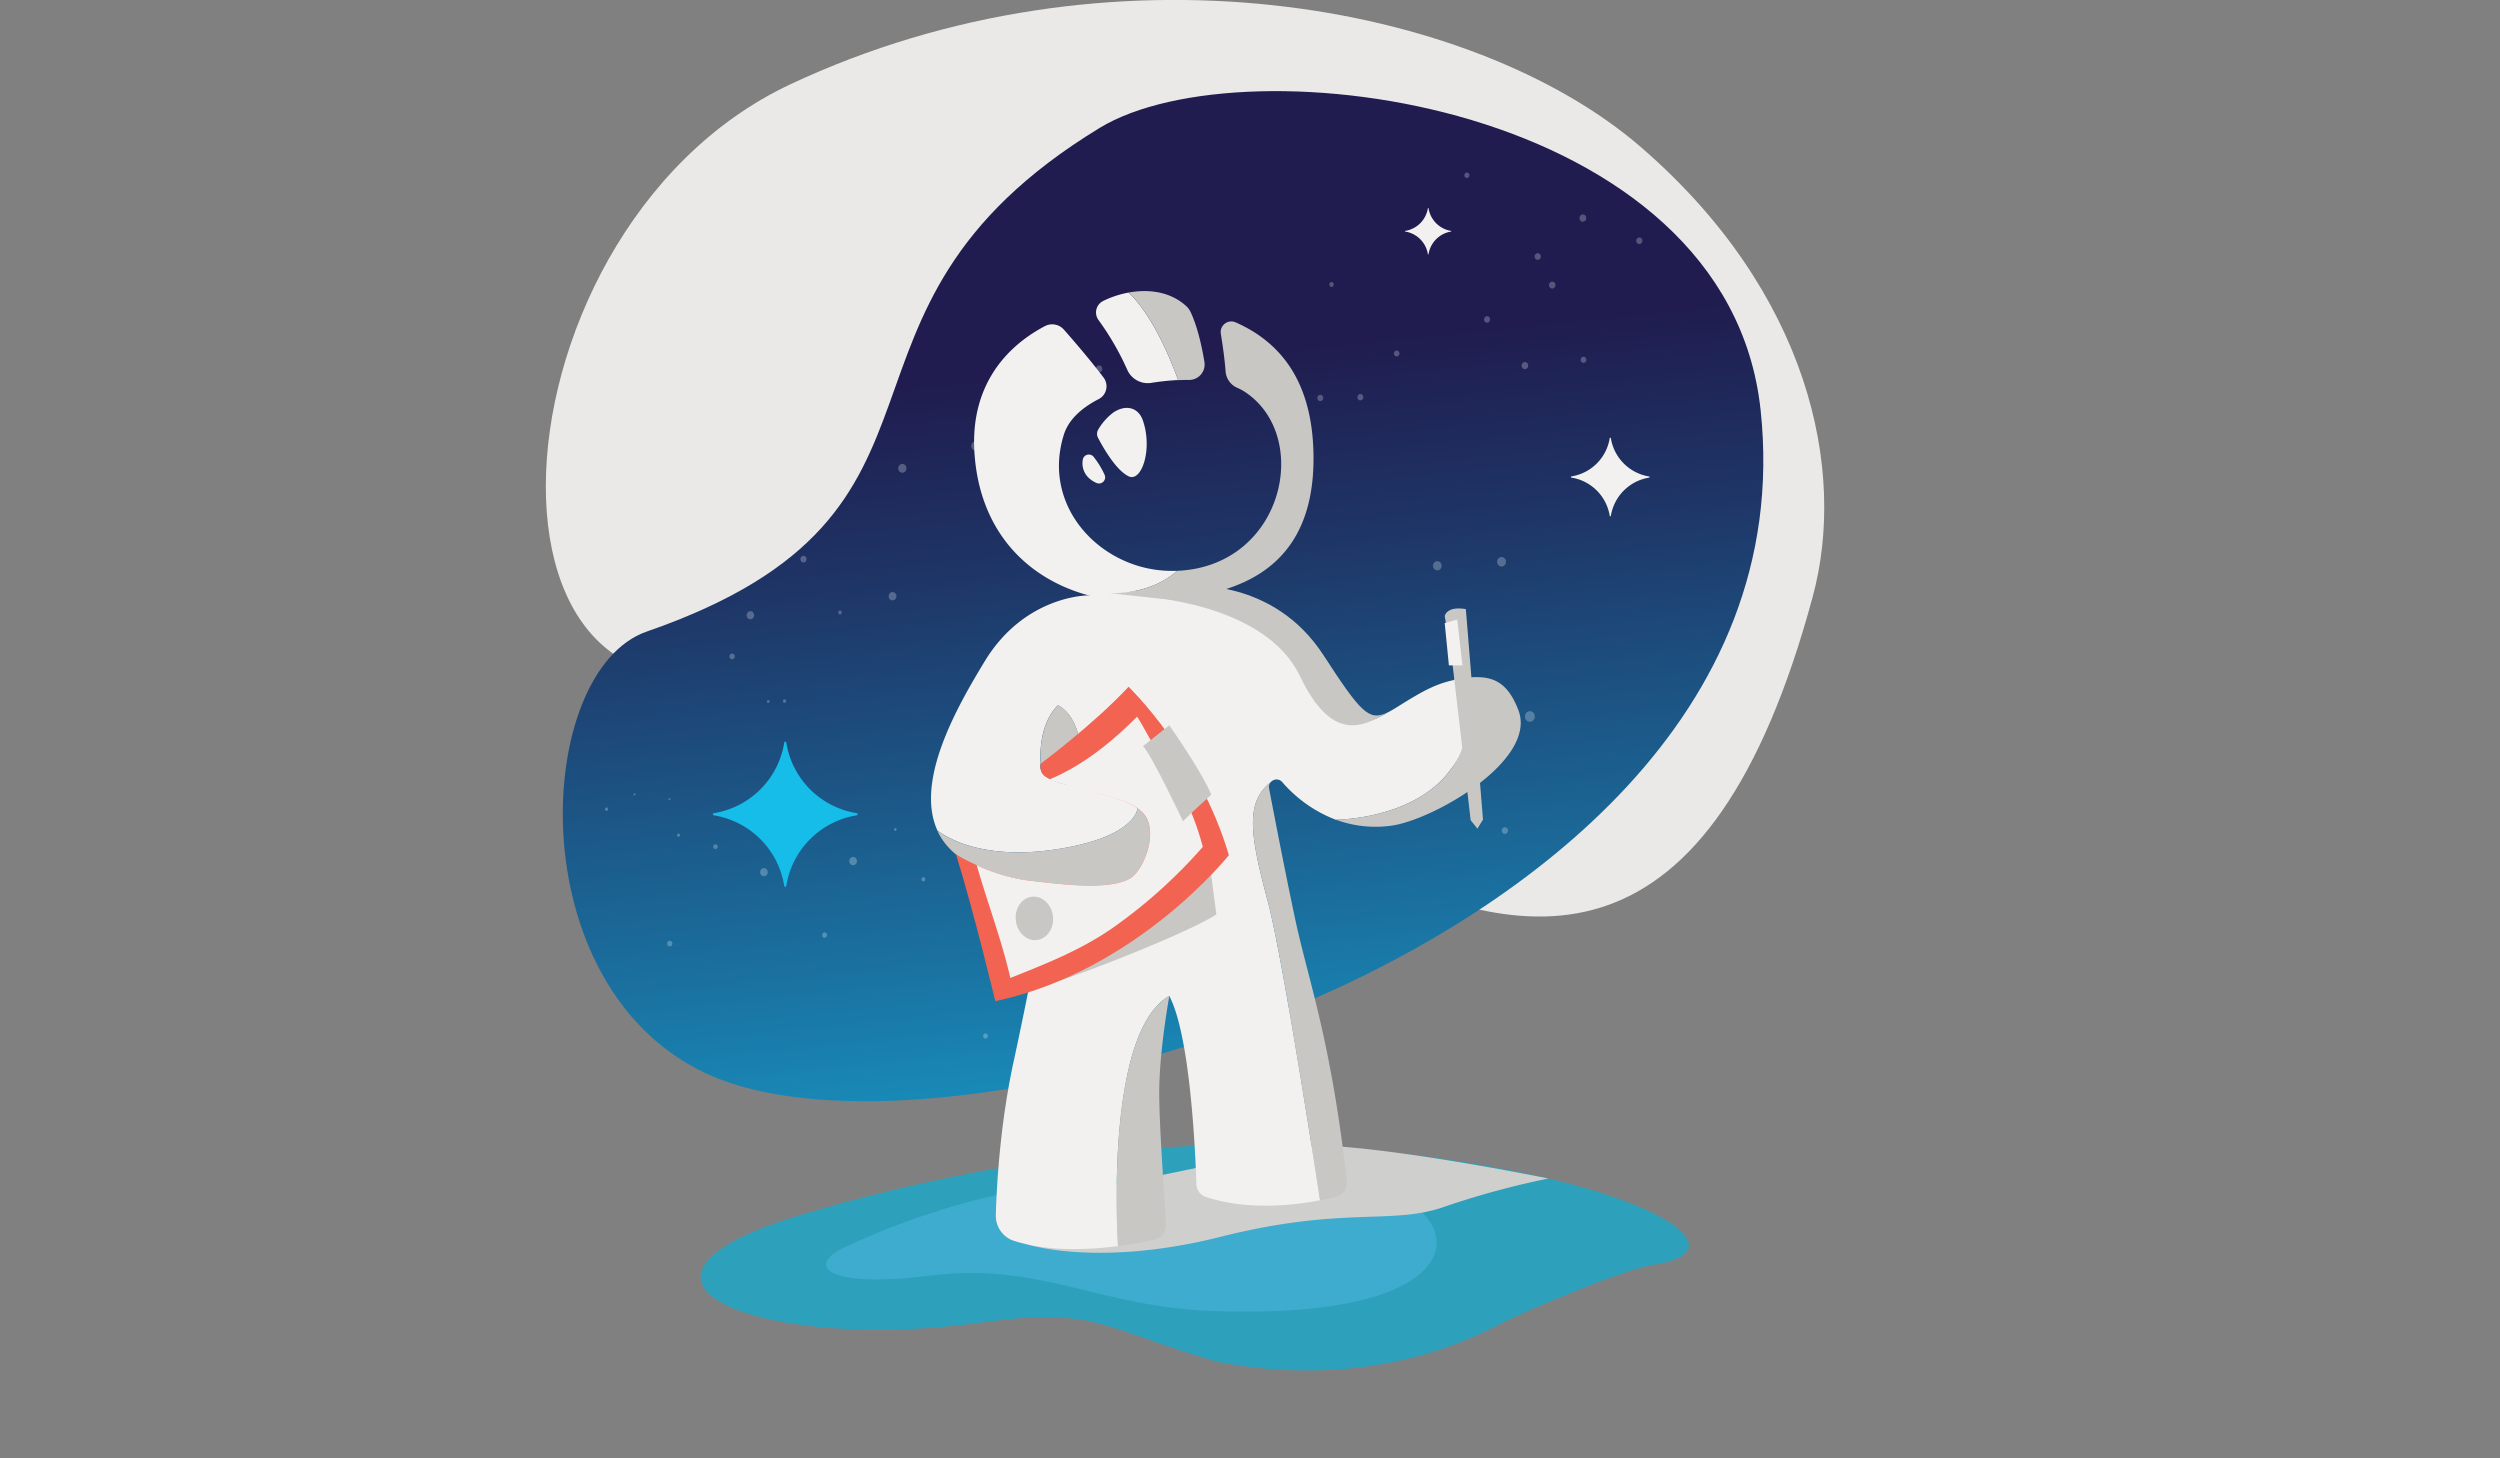 <svg xmlns="http://www.w3.org/2000/svg" xmlns:xlink="http://www.w3.org/1999/xlink" viewBox="0 0 892.08 520.35"><rect x="0" y="0" width="892.08" height="520.35" fill="#808080" stroke="none"/><defs><linearGradient id="fa0c3e1e-d479-4f86-b6b5-3c1e4fe51bf3" x1="435.65" y1="931.11" x2="379.29" y2="574.66" gradientTransform="translate(-55.28 -337.49) rotate(3.17)" gradientUnits="userSpaceOnUse"><stop offset="0" stop-color="#15bde8"/><stop offset="0.44" stop-color="#1a709f"/><stop offset="0.82" stop-color="#1e3465"/><stop offset="1" stop-color="#201c4f"/></linearGradient><clipPath id="eb69ede0-d1a6-4654-ba74-94ad210f0ec7" transform="translate(113.52 -127.65)"><path d="M177.41,318.32c23.19-31.46,41.11-83.44,58.61-109.69,57.21-85.84,266.9-44.65,278.69,65.24S429.6,451.81,354.77,484.28s-109,38.87-169.88,36c-43.65-2.06-60.14-12.61-79.9-39C77.66,444.82,82.3,364.55,117.28,353,147.3,343,164.8,335.42,177.41,318.32Z" style="fill:none"/></clipPath><symbol id="adc15f27-6a6c-441a-bf9b-f707253a80e2" data-name="New Symbol 2" viewBox="0 0 2.33 2.33"><path d="M2.33,1.17A1.17,1.17,0,1,1,1.17,0,1.16,1.16,0,0,1,2.33,1.17Z" style="fill:#fff"/></symbol></defs><title>Untitled-1</title><g style="isolation:isolate"><g id="e2ebf0cb-0dce-4d57-8648-4f863b39eb5e" data-name="Layer 1"><path d="M175.24,357.71c-128,62-120.41-146.65-6.69-200S412.07,128.32,472,180.14s73.57,115.11,61.33,160.39C460.24,610.92,274.18,309.77,175.24,357.71Z" transform="translate(113.52 -127.65)" style="fill:#eae9e8"/><path d="M278.91,173.27c51.72-31.51,224-9.29,235.8,100.6S429.6,451.81,354.77,484.28,184.52,532.13,138.5,510.7C71.09,479.32,77,366.93,117.28,353,241.15,310.06,170.14,239.53,278.91,173.27Z" transform="translate(113.52 -127.65)" style="fill:url(#fa0c3e1e-d479-4f86-b6b5-3c1e4fe51bf3)"/><g style="clip-path:url(#eb69ede0-d1a6-4654-ba74-94ad210f0ec7)"><g style="opacity:0.25"><use width="2.33" height="2.33" transform="matrix(0.34, 0.02, 0.02, -0.37, 191.55, 459.53)" xlink:href="#adc15f27-6a6c-441a-bf9b-f707253a80e2"/><use width="2.33" height="2.33" transform="matrix(0.92, 0.05, 0.06, -0.99, 154.51, 362.18)" xlink:href="#adc15f27-6a6c-441a-bf9b-f707253a80e2"/><use width="2.33" height="2.33" transform="matrix(0.91, 0.05, 0.06, -0.98, 168.35, 337.32)" xlink:href="#adc15f27-6a6c-441a-bf9b-f707253a80e2"/><use width="2.33" height="2.33" transform="matrix(0.31, 0.02, 0.02, -0.33, 226.03, 283.8)" xlink:href="#adc15f27-6a6c-441a-bf9b-f707253a80e2"/><use width="2.33" height="2.33" transform="matrix(0.92, 0.05, 0.06, -0.99, 408.02, 338.96)" xlink:href="#adc15f27-6a6c-441a-bf9b-f707253a80e2"/><use width="2.33" height="2.33" transform="matrix(1.41, 0.08, 0.09, -1.51, 422.81, 351.28)" xlink:href="#adc15f27-6a6c-441a-bf9b-f707253a80e2"/><use width="2.33" height="2.33" transform="matrix(1.46, 0.09, 0.09, -1.57, 421.14, 286.2)" xlink:href="#adc15f27-6a6c-441a-bf9b-f707253a80e2"/><use width="2.33" height="2.33" transform="matrix(1.12, 0.07, 0.07, -1.2, 409.31, 206.84)" xlink:href="#adc15f27-6a6c-441a-bf9b-f707253a80e2"/><use width="2.33" height="2.33" transform="matrix(1.25, 0.07, 0.08, -1.34, 320.44, 168.6)" xlink:href="#adc15f27-6a6c-441a-bf9b-f707253a80e2"/><use width="2.33" height="2.33" transform="matrix(0.81, 0.05, 0.05, -0.87, 300.45, 145.92)" xlink:href="#adc15f27-6a6c-441a-bf9b-f707253a80e2"/><use width="2.33" height="2.33" transform="matrix(0.91, 0.05, 0.06, -0.98, 313.89, 130.58)" xlink:href="#adc15f27-6a6c-441a-bf9b-f707253a80e2"/><use width="2.33" height="2.33" transform="matrix(1.31, 0.08, 0.08, -1.4, 346.49, 160.66)" xlink:href="#adc15f27-6a6c-441a-bf9b-f707253a80e2"/><use width="2.33" height="2.33" transform="matrix(1.15, 0.07, 0.07, -1.23, 398.93, 156.13)" xlink:href="#adc15f27-6a6c-441a-bf9b-f707253a80e2"/><use width="2.33" height="2.33" transform="matrix(0.84, 0.05, 0.05, -0.9, 497.35, 127.13)" xlink:href="#adc15f27-6a6c-441a-bf9b-f707253a80e2"/><use width="2.33" height="2.33" transform="matrix(0.91, 0.05, 0.06, -0.98, 529.5, 115.08)" xlink:href="#adc15f27-6a6c-441a-bf9b-f707253a80e2"/><use width="2.33" height="2.33" transform="matrix(0.95, 0.06, 0.06, -1.02, 547.54, 92.66)" xlink:href="#adc15f27-6a6c-441a-bf9b-f707253a80e2"/><use width="2.33" height="2.33" transform="matrix(0.93, 0.06, 0.06, -1, 583.8, 87.01)" xlink:href="#adc15f27-6a6c-441a-bf9b-f707253a80e2"/><use width="2.33" height="2.33" transform="matrix(0.87, 0.05, 0.05, -0.93, 563.98, 129.41)" xlink:href="#adc15f27-6a6c-441a-bf9b-f707253a80e2"/><use width="2.33" height="2.33" transform="matrix(1.35, 0.08, 0.08, -1.45, 534.14, 202.06)" xlink:href="#adc15f27-6a6c-441a-bf9b-f707253a80e2"/><use width="2.33" height="2.33" transform="matrix(1.5, 0.09, 0.09, -1.62, 544.06, 257.45)" xlink:href="#adc15f27-6a6c-441a-bf9b-f707253a80e2"/><use width="2.33" height="2.33" transform="matrix(0.95, 0.06, 0.06, -1.02, 535.81, 297.51)" xlink:href="#adc15f27-6a6c-441a-bf9b-f707253a80e2"/><use width="2.33" height="2.33" transform="matrix(0.56, 0.03, 0.03, -0.61, 652.39, 334.02)" xlink:href="#adc15f27-6a6c-441a-bf9b-f707253a80e2"/><use width="2.33" height="2.33" transform="matrix(0.54, 0.03, 0.03, -0.58, 601.73, 410.74)" xlink:href="#adc15f27-6a6c-441a-bf9b-f707253a80e2"/><use width="2.33" height="2.33" transform="matrix(1.14, 0.07, 0.07, -1.22, 666.77, 469.76)" xlink:href="#adc15f27-6a6c-441a-bf9b-f707253a80e2"/><use width="2.33" height="2.33" transform="matrix(1.1, 0.07, 0.07, -1.18, 747.01, 481.64)" xlink:href="#adc15f27-6a6c-441a-bf9b-f707253a80e2"/><use width="2.33" height="2.33" transform="matrix(0.76, 0.05, 0.05, -0.81, 773.36, 391.5)" xlink:href="#adc15f27-6a6c-441a-bf9b-f707253a80e2"/><use width="2.33" height="2.33" transform="matrix(1.02, 0.06, 0.06, -1.09, 823.56, 345.58)" xlink:href="#adc15f27-6a6c-441a-bf9b-f707253a80e2"/><use width="2.33" height="2.33" transform="matrix(0.75, 0.04, 0.05, -0.81, 874.12, 348.16)" xlink:href="#adc15f27-6a6c-441a-bf9b-f707253a80e2"/><use width="2.33" height="2.33" transform="matrix(0.66, 0.04, 0.04, -0.71, 867.24, 386.68)" xlink:href="#adc15f27-6a6c-441a-bf9b-f707253a80e2"/><use width="2.33" height="2.33" transform="matrix(0.48, 0.03, 0.03, -0.52, 822.53, 447.15)" xlink:href="#adc15f27-6a6c-441a-bf9b-f707253a80e2"/><use width="2.33" height="2.33" transform="matrix(0.63, 0.04, 0.04, -0.67, 800.53, 499.33)" xlink:href="#adc15f27-6a6c-441a-bf9b-f707253a80e2"/><use width="2.33" height="2.33" transform="matrix(1.53, 0.09, 0.09, -1.64, 694.67, 520.24)" xlink:href="#adc15f27-6a6c-441a-bf9b-f707253a80e2"/><use width="2.33" height="2.33" transform="matrix(1.29, 0.08, 0.08, -1.38, 662.85, 496.51)" xlink:href="#adc15f27-6a6c-441a-bf9b-f707253a80e2"/><use width="2.33" height="2.33" transform="matrix(0.62, 0.04, 0.04, -0.67, 600.22, 430.79)" xlink:href="#adc15f27-6a6c-441a-bf9b-f707253a80e2"/><use width="2.33" height="2.33" transform="matrix(1.11, 0.07, 0.07, -1.19, 463.28, 380.12)" xlink:href="#adc15f27-6a6c-441a-bf9b-f707253a80e2"/><use width="2.33" height="2.33" transform="matrix(1.16, 0.07, 0.07, -1.24, 375.42, 450.69)" xlink:href="#adc15f27-6a6c-441a-bf9b-f707253a80e2"/><use width="2.33" height="2.33" transform="matrix(0.93, 0.06, 0.06, -1, 265.89, 436.36)" xlink:href="#adc15f27-6a6c-441a-bf9b-f707253a80e2"/><use width="2.33" height="2.33" transform="matrix(0.79, 0.05, 0.05, -0.84, 362.44, 399.34)" xlink:href="#adc15f27-6a6c-441a-bf9b-f707253a80e2"/><use width="2.33" height="2.33" transform="matrix(0.72, 0.04, 0.04, -0.78, 350.78, 370.53)" xlink:href="#adc15f27-6a6c-441a-bf9b-f707253a80e2"/><use width="2.33" height="2.33" transform="matrix(0.76, 0.04, 0.05, -0.81, 422.46, 441.05)" xlink:href="#adc15f27-6a6c-441a-bf9b-f707253a80e2"/><use width="2.33" height="2.33" transform="matrix(0.57, 0.03, 0.04, -0.62, 559.61, 396.57)" xlink:href="#adc15f27-6a6c-441a-bf9b-f707253a80e2"/><use width="2.33" height="2.33" transform="matrix(0.49, 0.03, 0.03, -0.53, 660.96, 351.08)" xlink:href="#adc15f27-6a6c-441a-bf9b-f707253a80e2"/><use width="2.33" height="2.33" transform="matrix(0.66, 0.04, 0.04, -0.71, 606.36, 329.44)" xlink:href="#adc15f27-6a6c-441a-bf9b-f707253a80e2"/><use width="2.33" height="2.33" transform="matrix(0.73, 0.04, 0.05, -0.78, 611.66, 320.48)" xlink:href="#adc15f27-6a6c-441a-bf9b-f707253a80e2"/><use width="2.33" height="2.33" transform="matrix(0.75, 0.04, 0.05, -0.8, 660.79, 313.05)" xlink:href="#adc15f27-6a6c-441a-bf9b-f707253a80e2"/><use width="2.33" height="2.33" transform="matrix(0.73, 0.04, 0.05, -0.78, 647.57, 312.37)" xlink:href="#adc15f27-6a6c-441a-bf9b-f707253a80e2"/><use width="2.33" height="2.33" transform="matrix(1.49, 0.09, 0.09, -1.6, 518.01, 256.68)" xlink:href="#adc15f27-6a6c-441a-bf9b-f707253a80e2"/><use width="2.33" height="2.33" transform="matrix(0.67, 0.04, 0.04, -0.72, 376.59, 246.1)" xlink:href="#adc15f27-6a6c-441a-bf9b-f707253a80e2"/><use width="2.33" height="2.33" transform="matrix(0.48, 0.03, 0.03, -0.52, 350.83, 318.04)" xlink:href="#adc15f27-6a6c-441a-bf9b-f707253a80e2"/><use width="2.33" height="2.33" transform="matrix(0.77, 0.05, 0.05, -0.82, 193.45, 435.59)" xlink:href="#adc15f27-6a6c-441a-bf9b-f707253a80e2"/><use width="2.33" height="2.33" transform="matrix(0.55, 0.03, 0.03, -0.59, 182.87, 477.17)" xlink:href="#adc15f27-6a6c-441a-bf9b-f707253a80e2"/><use width="2.33" height="2.33" transform="matrix(0.65, 0.04, 0.04, -0.7, 141.73, 456.39)" xlink:href="#adc15f27-6a6c-441a-bf9b-f707253a80e2"/><use width="2.33" height="2.33" transform="matrix(1.11, 0.07, 0.07, -1.19, 157.59, 479.3)" xlink:href="#adc15f27-6a6c-441a-bf9b-f707253a80e2"/><use width="2.33" height="2.33" transform="matrix(0.96, 0.06, 0.06, -1.03, 405.31, 426.3)" xlink:href="#adc15f27-6a6c-441a-bf9b-f707253a80e2"/><use width="2.33" height="2.33" transform="matrix(0.59, 0.04, 0.04, -0.64, 84.73, 354.42)" xlink:href="#adc15f27-6a6c-441a-bf9b-f707253a80e2"/><use width="2.33" height="2.33" transform="matrix(0.72, 0.04, 0.04, -0.77, 72.87, 350.21)" xlink:href="#adc15f27-6a6c-441a-bf9b-f707253a80e2"/><use width="2.33" height="2.33" transform="matrix(0.99, 0.06, 0.06, -1.07, 54.71, 345.99)" xlink:href="#adc15f27-6a6c-441a-bf9b-f707253a80e2"/><use width="2.33" height="2.33" transform="matrix(1.24, 0.07, 0.08, -1.33, 199.8, 318.9)" xlink:href="#adc15f27-6a6c-441a-bf9b-f707253a80e2"/><use width="2.33" height="2.33" transform="matrix(1.39, 0.08, 0.09, -1.49, 188.29, 298.3)" xlink:href="#adc15f27-6a6c-441a-bf9b-f707253a80e2"/><use width="2.33" height="2.33" transform="matrix(1.16, 0.07, 0.07, -1.24, 271.16, 312.59)" xlink:href="#adc15f27-6a6c-441a-bf9b-f707253a80e2"/><use width="2.33" height="2.33" transform="matrix(0.99, 0.06, 0.06, -1.06, 158.8, 332.14)" xlink:href="#adc15f27-6a6c-441a-bf9b-f707253a80e2"/><use width="2.33" height="2.33" transform="matrix(0.83, 0.05, 0.05, -0.89, 70.08, 327.9)" xlink:href="#adc15f27-6a6c-441a-bf9b-f707253a80e2"/><use width="2.33" height="2.33" transform="matrix(0.66, 0.04, 0.04, -0.71, 116.38, 367.22)" xlink:href="#adc15f27-6a6c-441a-bf9b-f707253a80e2"/><use width="2.33" height="2.33" transform="matrix(0.61, 0.04, 0.04, -0.66, 25.52, 364.34)" xlink:href="#adc15f27-6a6c-441a-bf9b-f707253a80e2"/><use width="2.33" height="2.33" transform="matrix(0.57, 0.03, 0.04, -0.61, 5.31, 369.64)" xlink:href="#adc15f27-6a6c-441a-bf9b-f707253a80e2"/><use width="2.33" height="2.33" transform="matrix(0.47, 0.03, 0.03, -0.5, 21.18, 372.08)" xlink:href="#adc15f27-6a6c-441a-bf9b-f707253a80e2"/><use width="2.33" height="2.33" transform="matrix(0.34, 0.02, 0.02, -0.37, 197.61, 423.74)" xlink:href="#adc15f27-6a6c-441a-bf9b-f707253a80e2"/><use width="2.33" height="2.33" transform="matrix(0.48, 0.03, 0.03, -0.51, 99.78, 363.37)" xlink:href="#adc15f27-6a6c-441a-bf9b-f707253a80e2"/><use width="2.33" height="2.33" transform="matrix(1.17, 0.07, 0.07, -1.26, 302.98, 308.66)" xlink:href="#adc15f27-6a6c-441a-bf9b-f707253a80e2"/><use width="2.33" height="2.33" transform="matrix(1.14, 0.07, 0.07, -1.23, 266.36, 220.89)" xlink:href="#adc15f27-6a6c-441a-bf9b-f707253a80e2"/><use width="2.33" height="2.33" transform="matrix(0.93, 0.06, 0.06, -1, 285.55, 200.62)" xlink:href="#adc15f27-6a6c-441a-bf9b-f707253a80e2"/><use width="2.33" height="2.33" transform="matrix(0.54, 0.03, 0.03, -0.58, 299.07, 219.19)" xlink:href="#adc15f27-6a6c-441a-bf9b-f707253a80e2"/><use width="2.33" height="2.33" transform="matrix(1.19, 0.07, 0.07, -1.27, 317.02, 214.16)" xlink:href="#adc15f27-6a6c-441a-bf9b-f707253a80e2"/><use width="2.33" height="2.33" transform="matrix(1.45, 0.09, 0.09, -1.56, 349.25, 171.15)" xlink:href="#adc15f27-6a6c-441a-bf9b-f707253a80e2"/><use width="2.33" height="2.33" transform="matrix(0.98, 0.06, 0.06, -1.05, 391, 132.79)" xlink:href="#adc15f27-6a6c-441a-bf9b-f707253a80e2"/><use width="2.33" height="2.33" transform="matrix(0.89, 0.05, 0.06, -0.96, 470.02, 143.07)" xlink:href="#adc15f27-6a6c-441a-bf9b-f707253a80e2"/><use width="2.33" height="2.33" transform="matrix(0.9, 0.05, 0.06, -0.97, 484.31, 142.81)" xlink:href="#adc15f27-6a6c-441a-bf9b-f707253a80e2"/><use width="2.33" height="2.33" transform="matrix(1, 0.06, 0.06, -1.08, 542.9, 131.65)" xlink:href="#adc15f27-6a6c-441a-bf9b-f707253a80e2"/><use width="2.33" height="2.33" transform="matrix(0.98, 0.06, 0.06, -1.06, 552.68, 102.9)" xlink:href="#adc15f27-6a6c-441a-bf9b-f707253a80e2"/><use width="2.33" height="2.33" transform="matrix(1.03, 0.06, 0.06, -1.11, 563.55, 79.04)" xlink:href="#adc15f27-6a6c-441a-bf9b-f707253a80e2"/><use width="2.33" height="2.33" transform="matrix(0.99, 0.06, 0.06, -1.06, 594.88, 74.91)" xlink:href="#adc15f27-6a6c-441a-bf9b-f707253a80e2"/><use width="2.33" height="2.33" transform="matrix(1.04, 0.06, 0.06, -1.11, 600.07, 69.38)" xlink:href="#adc15f27-6a6c-441a-bf9b-f707253a80e2"/><use width="2.33" height="2.33" transform="matrix(1.15, 0.07, 0.07, -1.23, 600.72, 59.43)" xlink:href="#adc15f27-6a6c-441a-bf9b-f707253a80e2"/><use width="2.33" height="2.33" transform="matrix(1.31, 0.08, 0.08, -1.4, 511.27, 203.43)" xlink:href="#adc15f27-6a6c-441a-bf9b-f707253a80e2"/><use width="2.33" height="2.33" transform="matrix(1.14, 0.07, 0.07, -1.23, 380, 203.5)" xlink:href="#adc15f27-6a6c-441a-bf9b-f707253a80e2"/><use width="2.33" height="2.33" transform="matrix(0.5, 0.03, 0.03, -0.54, 279.34, 250.77)" xlink:href="#adc15f27-6a6c-441a-bf9b-f707253a80e2"/><use width="2.33" height="2.33" transform="matrix(0.3, 0.02, 0.02, -0.32, 238.52, 285.51)" xlink:href="#adc15f27-6a6c-441a-bf9b-f707253a80e2"/><use width="2.33" height="2.33" transform="matrix(0.41, 0.02, 0.03, -0.44, 318.97, 296.47)" xlink:href="#adc15f27-6a6c-441a-bf9b-f707253a80e2"/><use width="2.33" height="2.33" transform="matrix(0.6, 0.04, 0.04, -0.64, 392.83, 342.35)" xlink:href="#adc15f27-6a6c-441a-bf9b-f707253a80e2"/><use width="2.33" height="2.33" transform="matrix(0.89, 0.05, 0.05, -0.95, 264.88, 425.18)" xlink:href="#adc15f27-6a6c-441a-bf9b-f707253a80e2"/><use width="2.33" height="2.33" transform="matrix(1.44, 0.09, 0.09, -1.54, 242.83, 457.49)" xlink:href="#adc15f27-6a6c-441a-bf9b-f707253a80e2"/><use width="2.33" height="2.33" transform="matrix(1.53, 0.09, 0.09, -1.64, 220.52, 464.26)" xlink:href="#adc15f27-6a6c-441a-bf9b-f707253a80e2"/><use width="2.33" height="2.33" transform="matrix(0.97, 0.06, 0.06, -1.04, 151.51, 483.67)" xlink:href="#adc15f27-6a6c-441a-bf9b-f707253a80e2"/><use width="2.33" height="2.33" transform="matrix(0.98, 0.06, 0.06, -1.05, 133.86, 473.18)" xlink:href="#adc15f27-6a6c-441a-bf9b-f707253a80e2"/><use width="2.33" height="2.33" transform="matrix(1.12, 0.07, 0.07, -1.2, 67.3, 442.49)" xlink:href="#adc15f27-6a6c-441a-bf9b-f707253a80e2"/><use width="2.33" height="2.33" transform="matrix(0.83, 0.05, 0.05, -0.89, 68.73, 427.3)" xlink:href="#adc15f27-6a6c-441a-bf9b-f707253a80e2"/><use width="2.33" height="2.33" transform="matrix(0.62, 0.04, 0.04, -0.67, 82.23, 424.15)" xlink:href="#adc15f27-6a6c-441a-bf9b-f707253a80e2"/><use width="2.33" height="2.33" transform="matrix(0.55, 0.03, 0.03, -0.59, 52.41, 414.85)" xlink:href="#adc15f27-6a6c-441a-bf9b-f707253a80e2"/><use width="2.33" height="2.33" transform="matrix(0.51, 0.03, 0.03, -0.55, 45.1, 422.21)" xlink:href="#adc15f27-6a6c-441a-bf9b-f707253a80e2"/><use width="2.33" height="2.33" transform="matrix(0.55, 0.03, 0.03, -0.59, 43.99, 439.06)" xlink:href="#adc15f27-6a6c-441a-bf9b-f707253a80e2"/><use width="2.33" height="2.33" transform="matrix(0.64, 0.04, 0.04, -0.69, 28.61, 455.15)" xlink:href="#adc15f27-6a6c-441a-bf9b-f707253a80e2"/><use width="2.33" height="2.33" transform="matrix(0.7, 0.04, 0.04, -0.75, 13.34, 464.83)" xlink:href="#adc15f27-6a6c-441a-bf9b-f707253a80e2"/><use width="2.33" height="2.33" transform="matrix(0.74, 0.04, 0.05, -0.79, 34.96, 448.47)" xlink:href="#adc15f27-6a6c-441a-bf9b-f707253a80e2"/><use width="2.33" height="2.33" transform="matrix(0.83, 0.05, 0.05, -0.89, -0.06, 450.81)" xlink:href="#adc15f27-6a6c-441a-bf9b-f707253a80e2"/><use width="2.33" height="2.33" transform="matrix(0.39, 0.02, 0.02, -0.42, 14.67, 406.13)" xlink:href="#adc15f27-6a6c-441a-bf9b-f707253a80e2"/><use width="2.33" height="2.33" transform="matrix(0.56, 0.03, 0.03, -0.6, 108.61, 366.31)" xlink:href="#adc15f27-6a6c-441a-bf9b-f707253a80e2"/><use width="2.33" height="2.33" transform="matrix(0.81, 0.05, 0.05, -0.87, 260.25, 235.19)" xlink:href="#adc15f27-6a6c-441a-bf9b-f707253a80e2"/><use width="2.33" height="2.33" transform="matrix(0.79, 0.05, 0.05, -0.84, 296.77, 177.66)" xlink:href="#adc15f27-6a6c-441a-bf9b-f707253a80e2"/><use width="2.33" height="2.33" transform="matrix(1.04, 0.06, 0.06, -1.12, 353.45, 141.9)" xlink:href="#adc15f27-6a6c-441a-bf9b-f707253a80e2"/><use width="2.33" height="2.33" transform="matrix(0.68, 0.04, 0.04, -0.74, 474.29, 102.33)" xlink:href="#adc15f27-6a6c-441a-bf9b-f707253a80e2"/><use width="2.33" height="2.33" transform="matrix(0.77, 0.05, 0.05, -0.82, 522.48, 63.45)" xlink:href="#adc15f27-6a6c-441a-bf9b-f707253a80e2"/><use width="2.33" height="2.33" transform="matrix(1.13, 0.07, 0.07, -1.21, 572.14, 29.51)" xlink:href="#adc15f27-6a6c-441a-bf9b-f707253a80e2"/><use width="2.33" height="2.33" transform="matrix(1.21, 0.07, 0.07, -1.29, 582.24, 30.55)" xlink:href="#adc15f27-6a6c-441a-bf9b-f707253a80e2"/><use width="2.33" height="2.33" transform="matrix(1.27, 0.08, 0.08, -1.36, 589.36, 30.25)" xlink:href="#adc15f27-6a6c-441a-bf9b-f707253a80e2"/><use width="2.33" height="2.33" transform="matrix(0.94, 0.06, 0.06, -1.01, 818.42, 114.27)" xlink:href="#adc15f27-6a6c-441a-bf9b-f707253a80e2"/><use width="2.33" height="2.33" transform="matrix(0.93, 0.06, 0.06, -1, 818.98, 121.35)" xlink:href="#adc15f27-6a6c-441a-bf9b-f707253a80e2"/><use width="2.33" height="2.33" transform="matrix(0.88, 0.05, 0.05, -0.94, 856.24, 141.47)" xlink:href="#adc15f27-6a6c-441a-bf9b-f707253a80e2"/><use width="2.33" height="2.33" transform="matrix(0.69, 0.04, 0.04, -0.74, 883.79, 142.58)" xlink:href="#adc15f27-6a6c-441a-bf9b-f707253a80e2"/><use width="2.33" height="2.33" transform="matrix(0.67, 0.04, 0.04, -0.72, 890.47, 115.07)" xlink:href="#adc15f27-6a6c-441a-bf9b-f707253a80e2"/><use width="2.33" height="2.33" transform="matrix(0.67, 0.04, 0.04, -0.72, 875.74, 84.92)" xlink:href="#adc15f27-6a6c-441a-bf9b-f707253a80e2"/><use width="2.33" height="2.33" transform="matrix(0.77, 0.05, 0.05, -0.82, 855.29, 85.94)" xlink:href="#adc15f27-6a6c-441a-bf9b-f707253a80e2"/><use width="2.33" height="2.33" transform="matrix(0.83, 0.05, 0.05, -0.89, 843.78, 85.2)" xlink:href="#adc15f27-6a6c-441a-bf9b-f707253a80e2"/><use width="2.33" height="2.33" transform="matrix(0.87, 0.05, 0.05, -0.93, 839.57, 90.72)" xlink:href="#adc15f27-6a6c-441a-bf9b-f707253a80e2"/><use width="2.33" height="2.33" transform="matrix(0.89, 0.05, 0.05, -0.95, 833.23, 41.12)" xlink:href="#adc15f27-6a6c-441a-bf9b-f707253a80e2"/><use width="2.33" height="2.33" transform="matrix(0.9, 0.05, 0.06, -0.97, 830.1, 46.5)" xlink:href="#adc15f27-6a6c-441a-bf9b-f707253a80e2"/><use width="2.33" height="2.33" transform="matrix(0.79, 0.05, 0.05, -0.85, 847.77, 49.16)" xlink:href="#adc15f27-6a6c-441a-bf9b-f707253a80e2"/><use width="2.33" height="2.33" transform="matrix(0.75, 0.04, 0.05, -0.8, 853.74, 56.53)" xlink:href="#adc15f27-6a6c-441a-bf9b-f707253a80e2"/><use width="2.33" height="2.33" transform="matrix(0.69, 0.04, 0.04, -0.74, 395.5, 228.69)" xlink:href="#adc15f27-6a6c-441a-bf9b-f707253a80e2"/><use width="2.33" height="2.33" transform="matrix(0.41, 0.02, 0.03, -0.44, 273.63, 250.79)" xlink:href="#adc15f27-6a6c-441a-bf9b-f707253a80e2"/><use width="2.33" height="2.33" transform="matrix(0.46, 0.03, 0.03, -0.49, 241.54, 298.55)" xlink:href="#adc15f27-6a6c-441a-bf9b-f707253a80e2"/><use width="2.33" height="2.33" transform="matrix(0.88, 0.05, 0.05, -0.95, 181.53, 324.87)" xlink:href="#adc15f27-6a6c-441a-bf9b-f707253a80e2"/><use width="2.33" height="2.33" transform="matrix(0.68, 0.04, 0.04, -0.73, 254.48, 302.93)" xlink:href="#adc15f27-6a6c-441a-bf9b-f707253a80e2"/><use width="2.33" height="2.33" transform="matrix(0.49, 0.03, 0.03, -0.53, 215.81, 289.31)" xlink:href="#adc15f27-6a6c-441a-bf9b-f707253a80e2"/><use width="2.33" height="2.33" transform="matrix(0.59, 0.04, 0.04, -0.64, 328.75, 314.44)" xlink:href="#adc15f27-6a6c-441a-bf9b-f707253a80e2"/><use width="2.33" height="2.33" transform="matrix(0.75, 0.04, 0.05, -0.81, 293.3, 334.57)" xlink:href="#adc15f27-6a6c-441a-bf9b-f707253a80e2"/><use width="2.33" height="2.33" transform="matrix(0.8, 0.05, 0.05, -0.85, 237.99, 337.63)" xlink:href="#adc15f27-6a6c-441a-bf9b-f707253a80e2"/><use width="2.33" height="2.33" transform="matrix(0.85, 0.05, 0.05, -0.92, 172.68, 344.38)" xlink:href="#adc15f27-6a6c-441a-bf9b-f707253a80e2"/><use width="2.33" height="2.33" transform="matrix(0.64, 0.04, 0.04, -0.69, 157.4, 378.5)" xlink:href="#adc15f27-6a6c-441a-bf9b-f707253a80e2"/><use width="2.33" height="2.33" transform="matrix(0.45, 0.03, 0.03, -0.49, 147.07, 388.86)" xlink:href="#adc15f27-6a6c-441a-bf9b-f707253a80e2"/><use width="2.33" height="2.33" transform="matrix(0.48, 0.03, 0.03, -0.52, 182.74, 384.34)" xlink:href="#adc15f27-6a6c-441a-bf9b-f707253a80e2"/></g></g><path d="M368.88,537.47C266,528.39,163.06,564.11,163.06,564.11c-64.16,23-1.21,45.8,73.25,35.51,41.54-5.74,42.5,1.76,84.57,14,52.84,10,88.53-7.06,100.79-13.44,10.53-5.49,45.08-19.82,55-21.27C511.75,573.79,471.79,546.55,368.88,537.47Z" transform="translate(113.52 -127.65)" style="fill:#2da1bc"/><path d="M188.87,572.28s30-14.76,64.42-20.34,97-6.4,124.23,0c33.23,7.81,38.14,47.16-58.79,43.5-40.39-1.52-61.4-17.52-100.09-12.65S173.75,578.75,188.87,572.28Z" transform="translate(113.52 -127.65)" style="fill:#3eacce"/><path d="M253.29,571.73s25.2,8.22,68.78-2.76,61.08-4.12,79.61-10.64A299.54,299.54,0,0,1,439,548.18s-61.29-12.5-87-11.81c0,0-64.17,13.38-77.89,16.12S253.29,571.73,253.29,571.73Z" transform="translate(113.52 -127.65)" style="fill:#cfcfce;mix-blend-mode:multiply"/><path d="M283.74,274.86a20.51,20.51,0,0,0-5.33,6,3,3,0,0,0-.13,3c1.78,3.4,6.45,11.68,11,13.78s8.59-9.66,5-20C292.75,273.22,288.39,271.74,283.74,274.86Z" transform="translate(113.52 -127.65)" style="fill:#f2f1f0"/><path d="M276.67,290.6a2.19,2.19,0,0,0-3.83,1.17,7.19,7.19,0,0,0,1.61,5.86,9.38,9.38,0,0,0,3.3,2.36,2.2,2.2,0,0,0,2.85-3A30.64,30.64,0,0,0,276.67,290.6Z" transform="translate(113.52 -127.65)" style="fill:#f2f1f0"/><path d="M339.93,406.72c.28-.22.56-.44.86-.66A2.78,2.78,0,0,0,339.93,406.72Z" transform="translate(113.52 -127.65)" style="fill:none"/><path d="M403.28,403.34C413.8,390.07,416.36,376,406,370.17c-6.61,1.21-11.69,4.18-15.3,6.29-3.95,2.32-6.78,4.31-9.15,5.47-9.15,5.47-14,5.4-28.13-16.33s-54-27.75-54-27.75l-24.54,2.26s-22.59-.19-37,23.48c-10.14,16.67-24.87,42.77-16.92,60.35,0,0,12.66,11.2,41.92,6.85S292.4,416,292.4,416h0c-10.91-8.38-36.59-6.41-34.57-15.84,0,0-1.42-13.27,6.13-20.82,0,0,10.63,4.29,7.72,25.82.76.11,1.54.2,2.35.26,5.37.39,31.32,0,27.66,25.62-3.15,22-25.82,21.3-36.59,19.67a5.93,5.93,0,0,0-6.73,4.79c-1.74,9.46-5.47,29.15-10.25,51.21s-6,44-6.3,54.5a9.39,9.39,0,0,0,6.52,9.23c12,3.81,26.22,3.26,37.08,1.86,0,0-5.22-75.72,18.29-89.27,7.44,14,9.3,55.17,9.69,67.18a4.94,4.94,0,0,0,3.37,4.54c14.42,4.79,30.6,3.13,40.74,1.2,0,0-13.06-86-18.74-107.06-6.68-24.78-7.57-35.1,1.16-42.15a2.78,2.78,0,0,1,.86-.66,2.67,2.67,0,0,1,3.23.64,48,48,0,0,0,19.1,13.44C363.21,420.14,390,420.13,403.28,403.34Z" transform="translate(113.52 -127.65)" style="fill:#f2f1f0"/><path d="M349,457.27c-3-13.84-7.18-35.21-9.67-48.28a2.6,2.6,0,0,1,.6-2.27c-8.73,7-7.84,17.37-1.16,42.15,5.68,21.1,18.74,107.06,18.74,107.06,2.25-.43,4.2-.87,5.77-1.25a5,5,0,0,0,3.79-5.45C361.65,500.19,353.51,477.79,349,457.27Z" transform="translate(113.52 -127.65)" style="fill:#c9c7c4"/><path d="M383,422.27c14.93-2.06,52.1-23.27,45.3-41.18-5.09-13.38-12.7-12.41-23.13-11.11,4.54,2.53,4.71,7.29,4.89,12.29a30.19,30.19,0,0,1-6.75,21.07c-13.32,16.79-40.07,16.8-40.16,16.8A40.89,40.89,0,0,0,383,422.27Z" transform="translate(113.52 -127.65)" style="fill:#c9c7c4"/><path d="M350.34,368.89c11.2,23.4,22.05,18.51,31.2,13-6.56,3.23-9.51,0-22.76-20.39-18-27.8-48.38-24.71-48.38-24.71l-16.51,3.74S337.72,342.52,350.34,368.89Z" transform="translate(113.52 -127.65)" style="fill:#c9c7c4"/><path d="M271.68,405.14h0a36.68,36.68,0,0,1-13.85-5A16.14,16.14,0,0,0,271.68,405.14Z" transform="translate(113.52 -127.65)" style="fill:#bfbcb3"/><path d="M264,379.32c-7.55,7.55-6.13,20.82-6.13,20.82a36.68,36.68,0,0,0,13.85,5C274.59,383.61,264,379.32,264,379.32Z" transform="translate(113.52 -127.65)" style="fill:#c9c7c4"/><path d="M262.82,430.79c-29.26,4.35-41.89-6.83-41.92-6.85,3.35,7.4,10.71,13.3,24.13,16.35,45.3,10.29,50.13.47,52-12.87A11.44,11.44,0,0,0,292.4,416h0S292.1,426.45,262.82,430.79Z" transform="translate(113.52 -127.65)" style="fill:#c9c7c4"/><path d="M285.42,572.28c5.43-.71,10-1.62,13.09-2.31a5.1,5.1,0,0,0,4-5.19c-.5-11.23-2.38-34.31-2.38-47.29,0-14.92,3.61-34.48,3.61-34.48C280.2,496.56,285.42,572.27,285.42,572.28Z" transform="translate(113.52 -127.65)" style="fill:#c9c7c4"/><path d="M289.2,232.05a34.55,34.55,0,0,0-9.09,3,4.58,4.58,0,0,0-1.61,6.85,97.66,97.66,0,0,1,10.27,17.81,8,8,0,0,0,8.61,4.55,86,86,0,0,1,9.49-1C302.12,250.11,295.86,238.34,289.2,232.05Z" transform="translate(113.52 -127.65)" style="fill:#f2f1f0"/><path d="M306.48,331.35c-.65,0-1.3,0-2,0-24.48,0-46.61-22.36-38.38-48.61,1.67-5.32,6.31-9.54,12.42-12.67a5.15,5.15,0,0,0,1.76-7.68c-4.44-5.86-9.79-12.15-14.14-17.09a5.59,5.59,0,0,0-6.8-1.28c-15.48,8.16-26.58,22.87-25.15,45.11,2.58,39.94,35.52,55.89,65.37,52.92l4.43-.44-21.35-2.27S296.77,340.13,306.48,331.35Z" transform="translate(113.52 -127.65)" style="fill:#f2f1f0"/><path d="M316.26,256.84c-.92-5.65-2.43-12.36-4.83-17.63a7.12,7.12,0,0,0-1.77-2.43c-5.82-5.23-13.59-6-20.46-4.73,6.66,6.29,12.92,18.06,17.67,31.25,1.32-.06,2.62-.09,3.9-.08A5.51,5.51,0,0,0,316.26,256.84Z" transform="translate(113.52 -127.65)" style="fill:#c9c7c4"/><path d="M355.18,292.06c.24-29-12.62-42.72-27.83-49.4a3.79,3.79,0,0,0-5.24,4.1c.69,4.2,1.37,9.06,1.7,13.39a6.93,6.93,0,0,0,4.13,5.87,17.62,17.62,0,0,1,2.53,1.32c24.3,15.69,14.26,62.44-24,64-9.71,8.78-23.81,8-23.81,8L304,341.65C323,339.66,354.82,334.29,355.18,292.06Z" transform="translate(113.52 -127.65)" style="fill:#c9c7c4"/><path d="M253.39,481.33s15.56-4.69,38.38-14c23.9-9.76,28.74-13.39,28.74-13.39L317,427.13l-21,13.24Z" transform="translate(113.52 -127.65)" style="fill:#c9c7c4"/><path d="M257.83,400.14s18.51-13.68,31.37-27.43c0,0,25.28,24.36,35.78,60.09,0,0-32.76,41.31-83.35,52.1,0,0-7.42-31.07-14-52.33,0,0,12.68,7.8,25.68,9.27,10.64,1.21,28.38,3.74,36.3-.67,4.69-2.6,10.1-15.78,5.51-22.4s-19.81-8.34-27-10.83S257.21,405.5,257.83,400.14Z" transform="translate(113.52 -127.65)" style="fill:#f26351"/><path d="M307.68,409.21c-3-5.65-6.49-11.07-9.95-16.47-1.76-2.74-3.47-6.26-5.51-9.36-9.05,9.11-19.46,17.5-31.29,22.4,1.63.7,3.81,1.28,6.7,2.28,7.21,2.49,22.93,4.09,27.51,10.71s-.82,19.8-5.51,22.4c-7.92,4.41-25.66,1.88-36.3.67A63.36,63.36,0,0,1,235,436.36c3.84,13.48,8.9,26.66,12,40.27,12.49-5,24.74-9.78,36.09-17.57a181,181,0,0,0,32.59-29.22A98.71,98.71,0,0,0,307.68,409.21Z" transform="translate(113.52 -127.65)" style="fill:#f2f1f0"/><path d="M294.32,393.92l9.39-7.46s11.57,16.39,15,24.76c0,0-8.31,7.54-10.1,9.49C308.63,420.71,297.15,396.43,294.32,393.92Z" transform="translate(113.52 -127.65)" style="fill:#c9c7c4"/><ellipse cx="256.05" cy="457.55" rx="6.7" ry="7.81" transform="matrix(0.99, -0.11, 0.11, 0.99, 65.28, -97.1)" style="fill:#c9c7c4"/><path d="M409.54,345l6.12,75.1-2,3.23-2.4-3-6.74-58L402,347.5S402.56,343.8,409.54,345Z" transform="translate(113.52 -127.65)" style="fill:#c9c7c4"/><polygon points="519.99 221.05 515.52 222.35 517.01 237.43 521.85 237.43 519.99 221.05" style="fill:#f2f1f0"/><path d="M141.18,418.59a30.34,30.34,0,0,1,25.13,25.12.38.38,0,0,0,.76,0,30.32,30.32,0,0,1,25.12-25.12.39.39,0,0,0,0-.77,30.32,30.32,0,0,1-25.12-25.12.38.38,0,0,0-.76,0,30.34,30.34,0,0,1-25.13,25.12A.39.39,0,0,0,141.18,418.59Z" transform="translate(113.52 -127.65)" style="fill:#15bde8"/><path d="M447.25,298.08a16.46,16.46,0,0,1,13.63,13.64.21.21,0,0,0,.41,0,16.49,16.49,0,0,1,13.64-13.64.21.21,0,0,0,0-.41A16.49,16.49,0,0,1,461.29,284a.21.21,0,0,0-.41,0,16.46,16.46,0,0,1-13.63,13.64A.21.21,0,0,0,447.25,298.08Z" transform="translate(113.52 -127.65)" style="fill:#f2f1f0"/><path d="M387.93,210.28a9.73,9.73,0,0,1,8.06,8.05.12.12,0,0,0,.24,0,9.72,9.72,0,0,1,8-8.05.12.12,0,0,0,0-.24,9.73,9.73,0,0,1-8-8.06.12.12,0,0,0-.24,0,9.75,9.75,0,0,1-8.06,8.06A.12.12,0,0,0,387.93,210.28Z" transform="translate(113.52 -127.65)" style="fill:#f2f1f0"/></g></g></svg>